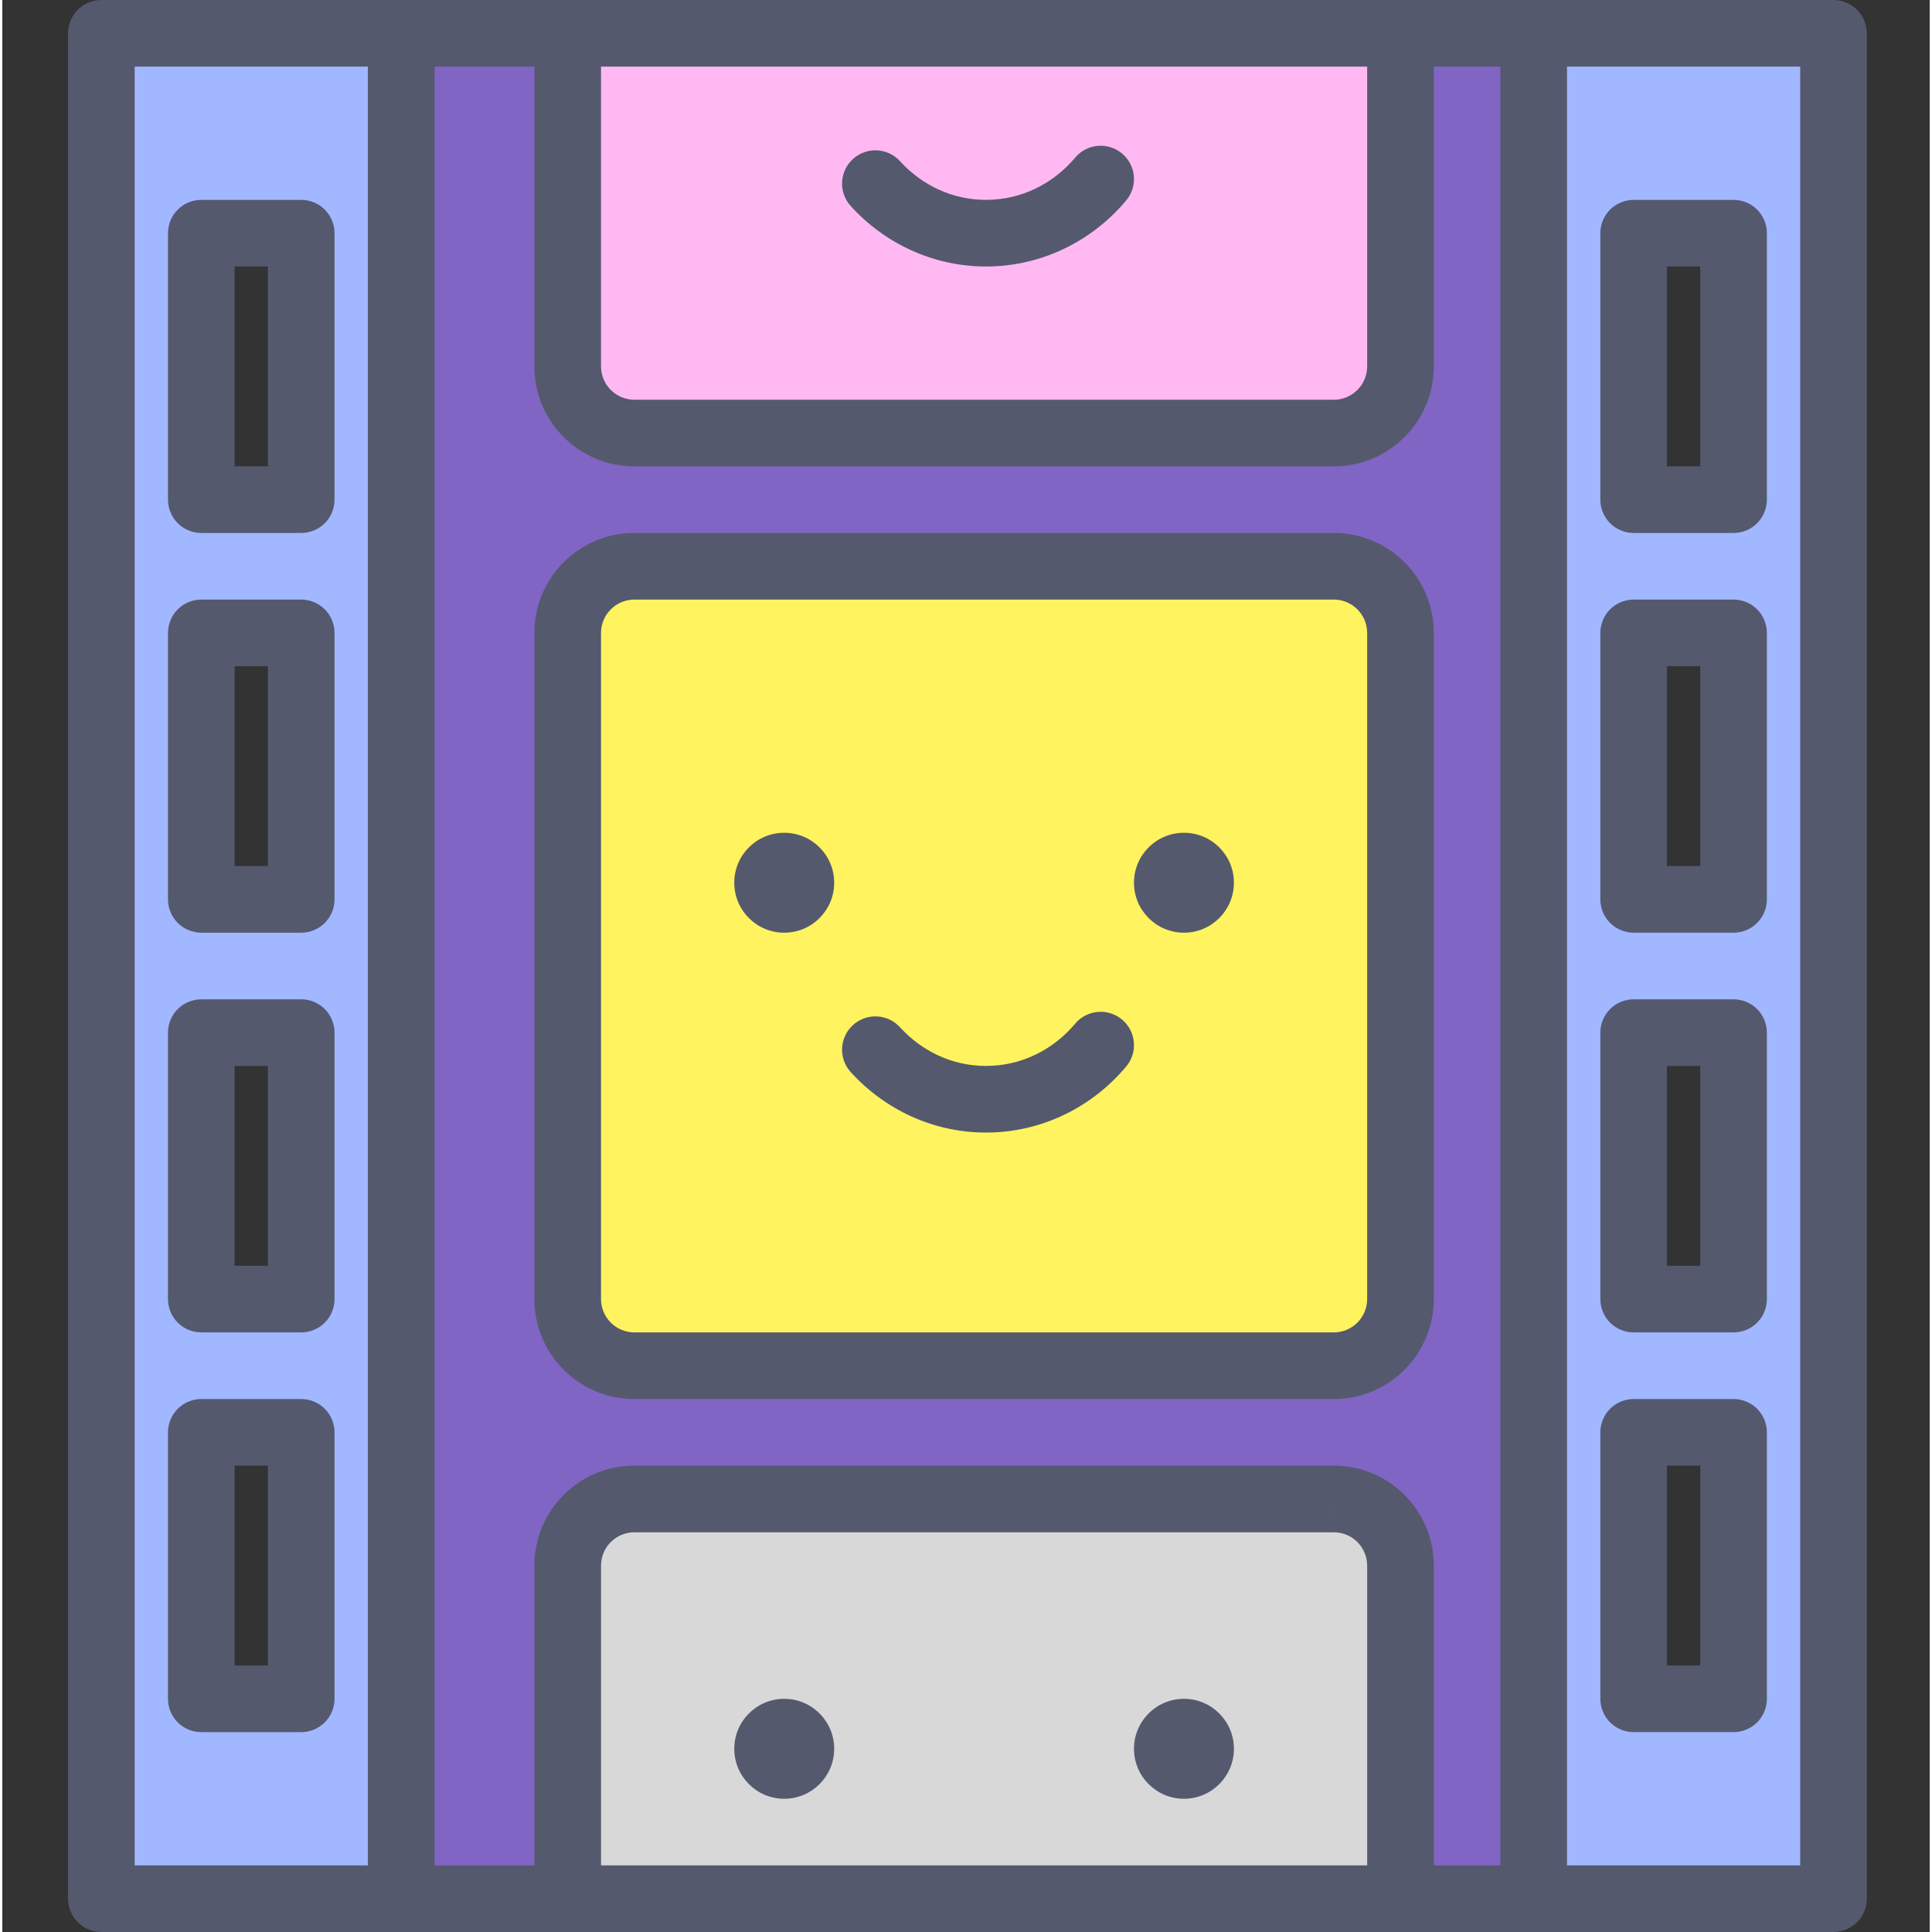 <svg xmlns="http://www.w3.org/2000/svg" width="395pt" height="395pt" viewBox="-13 0 395 395.947"><rect x="-13" y="0" width="395" height="395.947" fill="#333333" stroke="none"/><path fill="#8065c4" d="m68.738 6.828h238.934v382.293h-238.934zm0 0"/><path fill="#54596e" d="m307.672 389.121v-6.828h-232.105v-368.641h225.281v375.469h6.824v-6.828 6.828h6.828v-382.293c0-1.801-.73-3.559-2-4.828s-3.031-2-4.828-2h-238.934c-1.797 0-3.555.727-4.824 2-1.273 1.27-2 3.031-2 4.828v382.293c0 1.797.727 3.555 2 4.824 1.27 1.273 3.027 2 4.824 2h238.934c1.797 0 3.555-.727 4.828-1.996 1.27-1.273 2-3.031 2-4.828zm0 0"/><path fill="#a1b7ff" d="m7.301 6.828v382.293h61.438v-382.293zm40.961 341.332h-20.48v-54.613h20.48zm0-81.922h-20.48v-54.613h20.48zm0-81.918h-20.48v-54.613h20.48zm0-81.922h-20.48v-54.613h20.48zm0 0"/><path fill="#54596e" d="m7.301 6.828h-6.828v382.293c0 1.797.73 3.555 2 4.824 1.273 1.273 3.031 2 4.828 2h61.438c1.801 0 3.559-.727 4.828-1.996 1.273-1.273 2-3.031 2-4.828v-382.293c0-1.801-.727-3.559-2-4.828-1.27-1.27-3.027-2-4.828-2h-61.438c-1.797 0-3.559.727-4.828 2-1.27 1.27-2 3.031-2 4.828h6.828v6.824h54.613v368.641h-47.789v-375.465h-6.824v6.824zm40.961 341.332v-6.828h-13.656v-40.961h6.828v47.789h6.828v-6.828 6.828h6.824v-54.613c0-1.801-.727-3.559-2-4.828-1.27-1.27-3.027-2-4.824-2h-20.48c-1.797 0-3.559.727-4.828 2-1.27 1.27-2 3.031-2 4.828v54.613c0 1.797.73 3.555 2 4.828 1.273 1.27 3.031 2 4.828 2h20.48c1.797 0 3.555-.73 4.824-2 1.273-1.273 2-3.031 2-4.828zm0-81.922v-6.824h-13.656v-40.961h6.828v47.785h6.828v-6.824 6.824h6.824v-54.613c0-1.797-.727-3.555-2-4.828-1.27-1.27-3.027-1.996-4.824-1.996h-20.48c-1.797 0-3.559.727-4.828 1.996-1.27 1.273-2 3.031-2 4.828v54.613c0 1.801.73 3.559 2 4.828 1.273 1.273 3.031 2 4.828 2h20.48c1.797 0 3.555-.727 4.824-2 1.273-1.27 2-3.027 2-4.828zm0-81.918v-6.828h-13.656v-40.961h6.828v47.789h6.828v-6.828 6.828h6.824v-54.613c0-1.801-.727-3.559-2-4.828-1.27-1.27-3.027-2-4.824-2h-20.48c-1.797 0-3.559.727-4.828 2-1.27 1.27-2 3.031-2 4.828v54.613c0 1.797.73 3.555 2 4.824 1.273 1.273 3.031 2.004 4.828 2.004h20.48c1.797 0 3.555-.73 4.824-2 1.273-1.273 2-3.031 2-4.828zm0-81.922v-6.824h-13.656v-40.961h6.828v47.785h6.828v-6.824 6.824h6.824v-54.613c0-1.797-.727-3.555-2-4.828-1.27-1.27-3.027-1.996-4.824-1.996h-20.48c-1.797 0-3.559.727-4.828 1.996-1.27 1.273-2 3.031-2 4.828v54.613c0 1.797.73 3.555 2 4.828 1.273 1.27 3.031 2 4.828 2h20.48c1.797 0 3.555-.727 4.824-2 1.273-1.27 2-3.031 2-4.828zm0 0"/><path fill="#a1b7ff" d="m300.848 6.828v382.293h61.438v-382.293zm40.961 341.332h-20.48v-54.613h20.48zm0-81.922h-20.48v-54.613h20.48zm0-81.918h-20.48v-54.613h20.48zm0-81.922h-20.48v-54.613h20.48zm0 0"/><path fill="#54596e" d="m300.848 6.828h-6.828v382.293c0 1.797.73 3.555 2 4.824 1.273 1.273 3.031 2 4.828 2h61.438c1.797 0 3.555-.727 4.828-2 1.27-1.27 2-3.027 2-4.824v-382.293c0-1.801-.73-3.559-2-4.828s-3.031-2-4.828-2h-61.438c-1.797 0-3.559.727-4.828 2-1.27 1.27-2 3.031-2 4.828h6.828v6.824h54.613v368.641h-47.789v-375.465h-6.824v6.824zm40.961 341.332v-6.828h-13.656v-40.961h6.828v47.789h6.828v-6.828 6.828h6.824v-54.613c0-1.801-.727-3.559-2-4.828-1.27-1.27-3.027-2-4.824-2h-20.48c-1.797 0-3.559.727-4.828 2-1.27 1.27-2 3.031-2 4.828v54.613c0 1.797.73 3.555 2 4.828 1.273 1.27 3.031 1.996 4.828 1.996h20.48c1.797 0 3.555-.727 4.824-1.996 1.273-1.273 2-3.031 2-4.828zm0-81.922v-6.824h-13.656v-40.961h6.828v47.785h6.828v-6.824 6.824h6.824v-54.613c0-1.797-.727-3.555-2-4.828-1.27-1.27-3.027-1.996-4.824-1.996h-20.48c-1.797 0-3.559.727-4.828 1.996-1.27 1.273-2 3.031-2 4.828v54.613c0 1.801.73 3.559 2 4.828 1.273 1.273 3.031 2 4.828 2h20.48c1.797 0 3.555-.727 4.824-2 1.273-1.27 2-3.027 2-4.828zm0-81.918v-6.828h-13.656v-40.961h6.828v47.789h6.828v-6.828 6.828h6.824v-54.613c0-1.801-.727-3.559-2-4.828-1.27-1.27-3.027-2-4.824-2h-20.48c-1.797 0-3.559.727-4.828 2-1.27 1.27-2 3.031-2 4.828v54.613c0 1.797.73 3.555 2 4.824 1.273 1.273 3.031 2 4.828 2h20.48c1.797 0 3.555-.727 4.824-2 1.273-1.27 2-3.027 2-4.824zm0-81.922v-6.824h-13.656v-40.961h6.828v47.785h6.828v-6.824 6.824h6.824v-54.613c0-1.797-.727-3.555-2-4.828-1.27-1.27-3.027-1.996-4.824-1.996h-20.48c-1.797 0-3.559.727-4.828 1.996-1.27 1.273-2 3.031-2 4.828v54.613c0 1.797.73 3.555 2 4.828 1.273 1.27 3.031 2 4.828 2h20.48c1.797 0 3.555-.727 4.824-2 1.273-1.27 2-3.031 2-4.828zm0 0"/><path fill="#ffb8f2" d="m259.887 88.746h-143.359c-7.539 0-13.652-6.113-13.652-13.652v-68.266h170.664v68.266c0 7.539-6.113 13.652-13.652 13.652zm0 0"/><path fill="#54596e" d="m259.887 88.746v-6.824h-143.359c-3.766-.008-6.82-3.062-6.828-6.828v-61.441h157.016v61.441c-.008 3.766-3.062 6.82-6.828 6.828v13.652c11.312-.004 20.477-9.168 20.48-20.48v-68.266c0-1.801-.73-3.559-2-4.828-1.27-1.27-3.031-2-4.828-2h-170.664c-1.797 0-3.559.727-4.828 2-1.27 1.27-2 3.031-2 4.828v68.266c.004 11.312 9.168 20.473 20.48 20.48h143.359zm0 0"/><path fill="#d8d8d8" d="m259.887 307.199h-143.359c-7.539 0-13.652 6.113-13.652 13.652v68.27h170.664v-68.27c0-7.539-6.113-13.652-13.652-13.652zm0 0"/><path fill="#54596e" d="m259.887 307.199v-6.824h-143.359c-11.312 0-20.477 9.164-20.48 20.477v68.27c0 1.797.73 3.555 2 4.824 1.27 1.273 3.031 2 4.828 2h170.664c1.797 0 3.555-.727 4.828-1.996 1.27-1.273 2-3.031 2-4.828v-68.266c-.004-11.312-9.168-20.477-20.48-20.48v13.652c3.766.008 6.82 3.059 6.828 6.824v61.441h-157.016v-61.441c.008-3.766 3.062-6.816 6.828-6.824h143.359zm0 0"/><path fill="#fff35f" d="m259.887 279.895h-143.359c-7.539 0-13.652-6.113-13.652-13.656v-136.531c0-7.539 6.113-13.652 13.652-13.652h143.359c7.539 0 13.652 6.113 13.652 13.652v136.531c0 7.543-6.113 13.656-13.652 13.656zm0 0"/><g fill="#54596e"><path d="m259.887 279.895v-6.828h-143.359c-3.766-.008-6.82-3.059-6.828-6.828v-136.531c.008-3.766 3.062-6.82 6.828-6.828h143.359c3.766.008 6.82 3.062 6.828 6.828v136.531c-.008 3.77-3.062 6.82-6.828 6.828v13.652c11.312-.004 20.477-9.164 20.48-20.48v-136.531c-.004-11.312-9.168-20.477-20.48-20.48h-143.359c-11.312.004-20.477 9.168-20.48 20.48v136.531c.004 11.316 9.168 20.477 20.48 20.48h143.359zm0 0"/><path d="m157.488 180.906c0 5.656-4.586 10.242-10.242 10.242s-10.238-4.586-10.238-10.242 4.582-10.238 10.238-10.238 10.242 4.582 10.242 10.238zm0 0"/><path d="m239.406 180.906c0 5.656-4.586 10.242-10.238 10.242-5.656 0-10.242-4.586-10.242-10.242s4.586-10.238 10.242-10.238c5.652 0 10.238 4.582 10.238 10.238zm0 0"/><path d="m157.488 358.398c0 5.656-4.586 10.242-10.242 10.242s-10.238-4.586-10.238-10.242c0-5.652 4.582-10.238 10.238-10.238s10.242 4.586 10.242 10.238zm0 0"/><path d="m239.406 358.398c0 5.656-4.586 10.242-10.238 10.242-5.656 0-10.242-4.586-10.242-10.242 0-5.652 4.586-10.238 10.242-10.238 5.652 0 10.238 4.586 10.238 10.238zm0 0"/><path d="m160.879 219.719c6.875 7.578 16.777 12.395 27.727 12.387 11.488.008 21.816-5.293 28.719-13.527 2.426-2.883 2.055-7.191-.832-9.617-2.887-2.426-7.191-2.055-9.617.832-4.527 5.367-11.016 8.656-18.27 8.66-6.922-.004-13.125-2.988-17.625-7.922-2.535-2.789-6.852-2.992-9.645-.457-2.789 2.539-2.992 6.855-.457 9.645zm0 0"/><path d="m160.879 42.227c6.875 7.578 16.777 12.391 27.727 12.387 11.488.004 21.816-5.293 28.719-13.527 2.426-2.887 2.055-7.191-.832-9.617-2.887-2.426-7.191-2.055-9.617.832-4.527 5.367-11.016 8.652-18.27 8.66-6.922-.008-13.125-2.992-17.625-7.922-2.535-2.789-6.852-2.992-9.645-.457-2.789 2.539-2.992 6.855-.457 9.645zm0 0"/></g></svg>